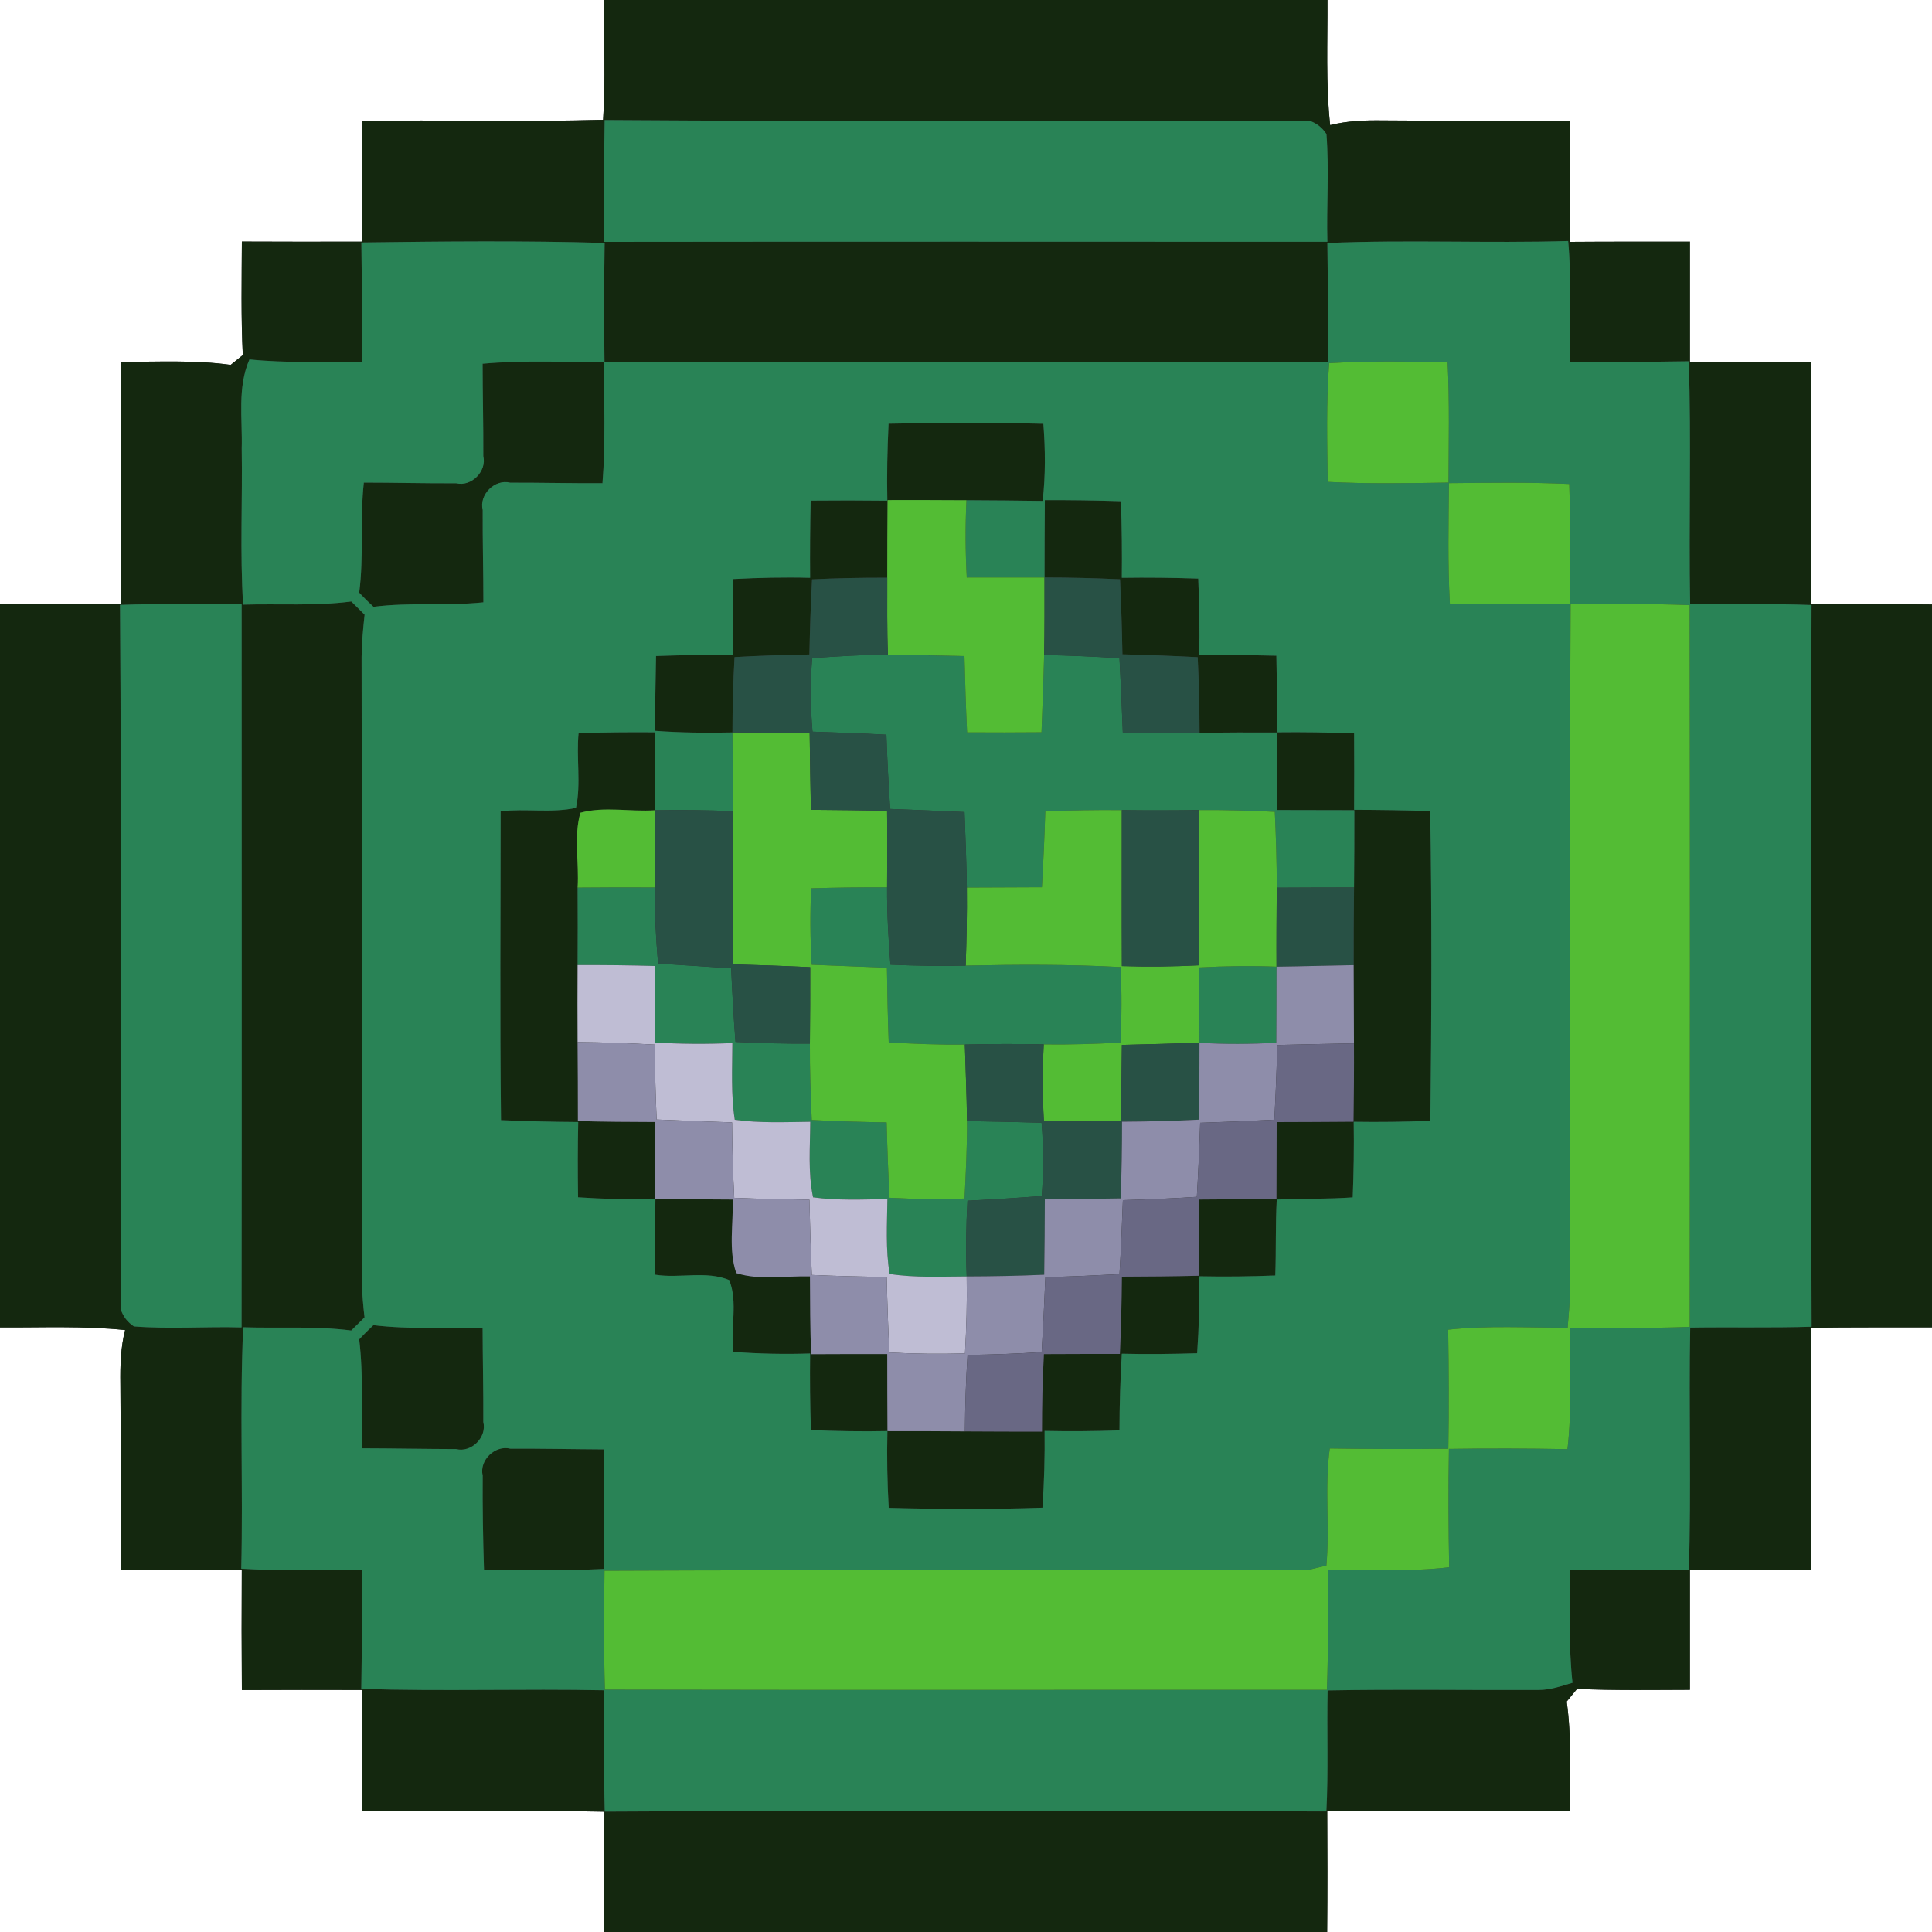 <?xml version="1.0" encoding="UTF-8" ?>
<!DOCTYPE svg PUBLIC "-//W3C//DTD SVG 1.1//EN" "http://www.w3.org/Graphics/SVG/1.1/DTD/svg11.dtd">
<svg width="250pt" height="250pt" viewBox="0 0 250 250" version="1.1" xmlns="http://www.w3.org/2000/svg">
<rect x="0" y="0" width="250" height="250" fill="#333333" stroke="none"/>
<g id="#ffffffff">
<path fill="#ffffff" opacity="1.00" d=" M 0.00 0.00 L 78.18 0.00 C 78.09 5.16 78.39 10.34 78.04 15.50 C 67.64 15.80 57.22 15.50 46.81 15.63 C 46.81 20.84 46.81 26.06 46.81 31.27 C 41.64 31.28 36.47 31.29 31.30 31.26 C 31.28 36.15 31.18 41.05 31.42 45.95 C 30.90 46.38 30.38 46.80 29.85 47.22 C 25.14 46.56 20.37 46.84 15.63 46.82 C 15.60 57.27 15.62 67.72 15.62 78.17 C 10.41 78.18 5.21 78.18 0.00 78.18 L 0.00 0.00 Z" />
<path fill="#ffffff" opacity="1.00" d=" M 171.77 0.00 L 250.00 0.00 L 250.00 78.22 C 244.79 78.16 239.57 78.18 234.36 78.19 C 234.32 67.73 234.37 57.27 234.33 46.81 C 229.11 46.81 223.89 46.81 218.67 46.82 C 218.67 41.64 218.67 36.45 218.67 31.27 C 213.50 31.28 208.33 31.26 203.17 31.30 C 203.16 26.07 203.16 20.85 203.17 15.63 C 195.11 15.57 187.06 15.66 179.00 15.58 C 176.69 15.55 174.37 15.62 172.12 16.19 C 171.54 10.81 171.80 5.40 171.77 0.00 Z" />
<path fill="#ffffff" opacity="1.00" d=" M 0.00 171.77 C 5.40 171.80 10.81 171.55 16.19 172.11 C 15.61 174.37 15.55 176.71 15.58 179.03 C 15.66 187.08 15.57 195.12 15.64 203.17 C 20.85 203.15 26.07 203.16 31.29 203.16 C 31.26 208.33 31.26 213.51 31.30 218.69 C 36.48 218.66 41.65 218.67 46.83 218.68 C 46.80 223.89 46.81 229.11 46.81 234.33 C 57.28 234.42 67.75 234.22 78.21 234.44 C 78.17 239.63 78.17 244.81 78.20 250.00 L 0.00 250.00 L 0.00 171.77 Z" />
<path fill="#ffffff" opacity="1.00" d=" M 234.30 171.81 C 239.53 171.74 244.77 171.77 250.00 171.76 L 250.00 250.00 L 171.73 250.00 C 171.78 244.80 171.77 239.60 171.74 234.40 C 182.21 234.27 192.68 234.40 203.16 234.33 C 203.14 229.61 203.38 224.87 202.73 220.18 C 203.17 219.63 203.62 219.08 204.07 218.54 C 208.94 218.76 213.81 218.67 218.67 218.66 C 218.67 213.49 218.67 208.33 218.67 203.16 C 223.89 203.15 229.11 203.15 234.33 203.17 C 234.35 192.72 234.39 182.26 234.30 171.81 Z" />
</g>
<g id="#14280fff">
<path fill="#14280f" opacity="1.00" d=" M 78.18 0.00 L 171.77 0.00 C 171.80 5.40 171.54 10.81 172.12 16.19 C 174.37 15.62 176.69 15.55 179.00 15.58 C 187.06 15.66 195.11 15.57 203.17 15.63 C 203.16 20.85 203.16 26.07 203.17 31.30 C 208.33 31.26 213.50 31.28 218.67 31.27 C 218.67 36.45 218.67 41.64 218.67 46.82 C 223.89 46.81 229.11 46.81 234.33 46.81 C 234.37 57.27 234.32 67.73 234.36 78.19 C 239.57 78.18 244.79 78.16 250.00 78.22 L 250.00 171.76 C 244.77 171.77 239.53 171.74 234.30 171.81 C 234.39 182.26 234.35 192.72 234.33 203.17 C 229.11 203.15 223.89 203.15 218.67 203.16 C 218.67 208.33 218.67 213.49 218.67 218.66 C 213.81 218.67 208.94 218.76 204.07 218.54 C 203.62 219.08 203.17 219.63 202.73 220.18 C 203.38 224.87 203.14 229.61 203.16 234.33 C 192.68 234.40 182.21 234.27 171.74 234.40 C 171.77 239.60 171.78 244.80 171.73 250.00 L 78.20 250.00 C 78.17 244.81 78.17 239.63 78.21 234.44 C 67.75 234.22 57.28 234.42 46.81 234.33 C 46.81 229.11 46.80 223.89 46.83 218.68 C 41.65 218.67 36.48 218.66 31.30 218.69 C 31.26 213.51 31.26 208.33 31.29 203.16 C 26.07 203.16 20.85 203.15 15.64 203.17 C 15.57 195.12 15.66 187.08 15.58 179.03 C 15.55 176.71 15.61 174.37 16.19 172.11 C 10.81 171.55 5.40 171.80 0.00 171.77 L 0.00 78.18 C 5.21 78.18 10.41 78.18 15.62 78.17 C 15.62 67.72 15.60 57.27 15.63 46.82 C 20.37 46.84 25.14 46.56 29.85 47.22 C 30.38 46.80 30.90 46.38 31.42 45.95 C 31.18 41.05 31.28 36.15 31.30 31.26 C 36.47 31.29 41.64 31.28 46.81 31.27 C 46.81 26.06 46.81 20.84 46.81 15.63 C 57.22 15.50 67.64 15.80 78.04 15.50 C 78.39 10.34 78.09 5.16 78.18 0.00 M 78.24 15.53 C 78.14 20.78 78.19 26.04 78.19 31.30 C 109.38 31.26 140.57 31.28 171.76 31.29 C 171.64 26.64 172.00 21.98 171.64 17.35 C 171.10 16.51 170.37 15.94 169.43 15.62 C 139.04 15.55 108.63 15.75 78.24 15.53 M 46.76 31.38 C 46.84 36.52 46.83 41.66 46.81 46.80 C 41.97 46.79 37.11 47.01 32.28 46.51 C 30.69 50.15 31.39 54.19 31.28 58.03 C 31.39 64.77 31.04 71.51 31.46 78.24 C 36.13 78.10 40.82 78.44 45.46 77.83 C 46.03 78.40 46.60 78.97 47.18 79.54 C 46.98 81.36 46.81 83.19 46.79 85.02 C 46.84 111.99 46.81 138.96 46.81 165.93 C 46.87 167.44 46.99 168.96 47.17 170.47 C 46.59 171.03 46.02 171.60 45.45 172.17 C 40.81 171.57 36.13 171.90 31.47 171.75 C 31.00 182.15 31.47 192.58 31.22 202.99 C 36.41 203.32 41.61 203.09 46.81 203.18 C 46.83 208.30 46.84 213.42 46.75 218.54 C 57.22 218.87 67.69 218.51 78.16 218.72 C 78.22 223.96 78.12 229.20 78.25 234.43 C 109.37 234.26 140.50 234.31 171.63 234.41 C 171.90 229.19 171.68 223.96 171.79 218.74 C 180.89 218.57 189.99 218.72 199.09 218.68 C 200.60 218.68 202.04 218.18 203.48 217.75 C 202.94 212.90 203.19 208.03 203.17 203.16 C 208.29 203.15 213.41 203.14 218.53 203.20 C 218.87 192.74 218.51 182.26 218.71 171.79 C 223.94 171.71 229.18 171.84 234.42 171.68 C 234.29 140.55 234.29 109.42 234.41 78.29 C 229.18 78.08 223.94 78.25 218.70 78.15 C 218.51 67.68 218.87 57.21 218.52 46.75 C 213.40 46.84 208.28 46.83 203.17 46.80 C 203.07 41.60 203.39 36.38 202.92 31.19 C 192.54 31.50 182.14 31.00 171.76 31.45 C 171.84 36.57 171.83 41.69 171.80 46.81 C 140.61 46.83 109.42 46.79 78.22 46.83 C 78.15 41.70 78.16 36.57 78.24 31.44 C 67.75 31.13 57.25 31.24 46.76 31.38 M 15.53 78.27 C 15.75 108.66 15.54 139.05 15.63 169.44 C 15.94 170.37 16.51 171.10 17.33 171.64 C 21.96 172.00 26.62 171.64 31.26 171.77 C 31.30 140.57 31.27 109.37 31.27 78.17 C 26.02 78.22 20.77 78.09 15.53 78.27 Z" />
<path fill="#14280f" opacity="1.00" d=" M 62.45 47.07 C 67.69 46.59 72.95 46.89 78.19 46.81 C 78.13 52.05 78.38 57.30 77.96 62.53 C 73.98 62.55 70.00 62.45 66.01 62.46 C 64.03 61.96 61.97 64.00 62.46 65.99 C 62.44 69.97 62.55 73.95 62.55 77.94 C 57.82 78.43 53.05 77.91 48.33 78.52 C 47.69 77.93 47.07 77.32 46.48 76.69 C 47.10 71.96 46.56 67.18 47.08 62.45 C 51.07 62.45 55.05 62.56 59.04 62.54 C 61.00 63.01 63.01 60.99 62.54 59.03 C 62.56 55.04 62.45 51.05 62.45 47.07 Z" />
<path fill="#14280f" opacity="1.00" d=" M 114.98 54.83 C 121.65 54.69 128.34 54.68 135.01 54.84 C 135.27 58.16 135.30 61.50 134.92 64.82 C 131.63 64.77 128.35 64.75 125.06 64.73 C 121.66 64.71 118.25 64.70 114.85 64.71 C 114.82 68.06 114.81 71.41 114.81 74.76 C 111.57 74.75 108.32 74.81 105.08 74.97 C 104.91 78.21 104.80 81.45 104.74 84.69 C 101.51 84.75 98.28 84.84 95.05 85.03 C 94.87 88.28 94.78 91.53 94.78 94.78 C 91.43 94.85 88.08 94.82 84.75 94.57 C 84.78 91.34 84.82 88.11 84.89 84.89 C 88.20 84.77 91.50 84.72 94.81 84.77 C 94.78 81.49 94.81 78.21 94.88 74.93 C 98.19 74.76 101.51 74.68 104.83 74.77 C 104.80 71.44 104.83 68.11 104.90 64.78 C 108.20 64.75 111.51 64.75 114.82 64.79 C 114.75 61.47 114.82 58.15 114.98 54.83 Z" />
<path fill="#14280f" opacity="1.00" d=" M 135.20 64.72 C 138.48 64.71 141.77 64.75 145.05 64.86 C 145.16 68.16 145.20 71.46 145.16 74.77 C 148.46 74.72 151.76 74.76 155.05 74.87 C 155.19 78.17 155.25 81.47 155.18 84.78 C 158.51 84.74 161.83 84.77 165.16 84.85 C 165.23 88.15 165.25 91.45 165.23 94.76 C 168.56 94.72 171.89 94.77 175.22 94.90 C 175.24 98.19 175.24 101.49 175.22 104.79 C 178.50 104.80 181.79 104.85 185.07 104.95 C 185.29 118.31 185.24 131.68 185.09 145.04 C 181.78 145.17 178.47 145.21 175.17 145.16 C 175.22 148.42 175.17 151.68 175.04 154.94 C 171.76 155.17 168.48 155.09 165.21 155.22 C 165.03 158.49 165.14 161.77 165.02 165.05 C 161.74 165.18 158.46 165.22 155.18 165.15 C 155.24 168.47 155.14 171.79 154.91 175.11 C 151.66 175.21 148.41 175.25 145.16 175.17 C 144.97 178.47 144.86 181.78 144.86 185.09 C 141.63 185.20 138.40 185.23 135.17 185.16 C 135.21 188.47 135.12 191.78 134.89 195.09 C 128.26 195.32 121.62 195.29 115.00 195.11 C 114.81 191.80 114.75 188.49 114.83 185.18 C 111.53 185.25 108.23 185.19 104.93 185.05 C 104.82 181.75 104.79 178.44 104.83 175.14 C 101.52 175.25 98.20 175.18 94.90 174.93 C 94.49 171.87 95.52 168.52 94.36 165.64 C 91.41 164.40 87.94 165.45 84.80 164.95 C 84.76 161.69 84.76 158.42 84.81 155.16 C 81.47 155.23 78.13 155.15 74.80 154.93 C 74.75 151.68 74.75 148.43 74.82 145.19 C 71.49 145.17 68.16 145.09 64.83 144.95 C 64.67 131.62 64.78 118.30 64.78 104.98 C 68.01 104.60 71.38 105.24 74.53 104.54 C 75.21 101.41 74.55 98.07 74.87 94.86 C 78.16 94.77 81.46 94.73 84.75 94.76 C 84.79 98.12 84.79 101.48 84.73 104.85 C 81.53 105.07 78.22 104.32 75.10 105.17 C 74.21 108.30 74.95 111.64 74.74 114.86 C 74.76 118.20 74.76 121.54 74.74 124.88 C 74.72 128.20 74.72 131.52 74.74 134.84 C 74.77 138.25 74.78 141.66 74.78 145.07 C 78.12 145.16 81.46 145.18 84.80 145.19 C 84.80 148.50 84.81 151.80 84.76 155.11 C 88.11 155.19 91.46 155.20 94.81 155.22 C 94.91 158.37 94.24 161.70 95.27 164.74 C 98.34 165.71 101.64 165.08 104.81 165.16 C 104.82 168.51 104.84 171.87 104.95 175.23 C 108.23 175.21 111.52 175.21 114.81 175.21 C 114.81 178.54 114.82 181.86 114.84 185.19 C 118.18 185.19 121.52 185.19 124.86 185.22 C 128.18 185.24 131.50 185.25 134.83 185.25 C 134.83 181.90 134.90 178.56 135.08 175.22 C 138.36 175.20 141.63 175.20 144.91 175.20 C 145.07 171.86 145.14 168.53 145.17 165.20 C 148.50 165.19 151.84 165.16 155.18 165.08 C 155.19 161.79 155.19 158.50 155.20 155.22 C 158.53 155.20 161.85 155.18 165.17 155.11 C 165.18 151.81 165.18 148.51 165.20 145.20 C 168.51 145.19 171.82 145.18 175.14 145.15 C 175.19 141.77 175.22 138.39 175.20 135.01 C 175.18 131.63 175.17 128.26 175.16 124.89 C 175.15 121.54 175.17 118.19 175.21 114.84 C 175.25 111.50 175.25 108.17 175.25 104.84 C 171.91 104.84 168.58 104.83 165.24 104.82 C 165.23 101.47 165.22 98.13 165.22 94.79 C 161.88 94.77 158.55 94.78 155.22 94.82 C 155.21 91.55 155.14 88.29 154.98 85.04 C 151.73 84.87 148.49 84.75 145.24 84.67 C 145.18 81.43 145.08 78.20 144.93 74.96 C 141.67 74.81 138.42 74.73 135.16 74.73 C 135.16 71.39 135.18 68.05 135.20 64.72 Z" />
<path fill="#14280f" opacity="1.00" d=" M 46.48 173.31 C 47.07 172.68 47.69 172.07 48.32 171.48 C 53.01 172.04 57.74 171.77 62.45 171.81 C 62.46 175.88 62.56 179.94 62.54 184.01 C 63.03 185.99 60.99 188.01 59.02 187.51 C 54.95 187.50 50.89 187.42 46.82 187.41 C 46.76 182.71 47.04 177.99 46.48 173.31 Z" />
<path fill="#14280f" opacity="1.00" d=" M 62.46 190.94 C 61.99 188.94 64.08 186.96 66.04 187.46 C 70.09 187.44 74.14 187.53 78.18 187.55 C 78.18 192.71 78.23 197.86 78.13 203.02 C 72.96 203.28 67.79 203.15 62.63 203.17 C 62.50 199.09 62.43 195.01 62.46 190.94 Z" />
</g>
<g id="#298356ff">
<path fill="#298356" opacity="1.00" d=" M 78.24 15.53 C 108.63 15.75 139.04 15.55 169.43 15.62 C 170.37 15.94 171.10 16.51 171.64 17.35 C 172.00 21.98 171.64 26.64 171.76 31.29 C 140.57 31.28 109.38 31.26 78.19 31.30 C 78.19 26.04 78.14 20.78 78.24 15.53 Z" />
<path fill="#298356" opacity="1.00" d=" M 46.76 31.38 C 57.25 31.24 67.75 31.13 78.24 31.44 C 78.16 36.57 78.15 41.70 78.22 46.83 C 109.42 46.79 140.61 46.83 171.80 46.81 C 171.83 41.69 171.84 36.57 171.76 31.45 C 182.14 31.00 192.54 31.50 202.92 31.19 C 203.39 36.38 203.07 41.60 203.17 46.80 C 208.28 46.83 213.40 46.84 218.52 46.75 C 218.87 57.21 218.51 67.68 218.70 78.15 C 223.94 78.25 229.18 78.08 234.41 78.29 C 234.29 109.42 234.29 140.55 234.42 171.68 C 229.18 171.84 223.94 171.71 218.71 171.79 C 218.51 182.26 218.87 192.74 218.53 203.20 C 213.41 203.14 208.29 203.15 203.17 203.16 C 203.19 208.03 202.94 212.90 203.48 217.75 C 202.04 218.18 200.60 218.68 199.09 218.68 C 189.99 218.72 180.89 218.57 171.79 218.74 C 171.68 223.96 171.90 229.19 171.63 234.41 C 140.50 234.31 109.37 234.26 78.25 234.43 C 78.12 229.20 78.22 223.96 78.16 218.72 C 67.69 218.51 57.22 218.87 46.75 218.54 C 46.84 213.42 46.83 208.30 46.81 203.18 C 41.61 203.09 36.41 203.32 31.22 202.99 C 31.47 192.58 31.00 182.15 31.47 171.75 C 36.13 171.90 40.81 171.57 45.45 172.17 C 46.02 171.60 46.59 171.03 47.17 170.47 C 46.99 168.96 46.87 167.44 46.81 165.93 C 46.81 138.96 46.84 111.99 46.79 85.02 C 46.81 83.19 46.98 81.36 47.18 79.54 C 46.60 78.97 46.03 78.40 45.46 77.83 C 40.82 78.44 36.13 78.10 31.46 78.24 C 31.04 71.51 31.39 64.77 31.28 58.03 C 31.39 54.19 30.69 50.15 32.28 46.51 C 37.11 47.01 41.97 46.79 46.81 46.80 C 46.83 41.66 46.84 36.52 46.76 31.38 M 62.45 47.07 C 62.45 51.05 62.56 55.04 62.54 59.03 C 63.01 60.99 61.00 63.01 59.04 62.54 C 55.05 62.56 51.07 62.45 47.08 62.45 C 46.56 67.18 47.10 71.96 46.48 76.69 C 47.07 77.32 47.69 77.93 48.33 78.52 C 53.05 77.91 57.82 78.43 62.55 77.94 C 62.55 73.95 62.44 69.97 62.46 65.99 C 61.97 64.00 64.03 61.96 66.01 62.46 C 70.00 62.45 73.98 62.55 77.96 62.53 C 78.38 57.30 78.13 52.05 78.19 46.81 C 72.95 46.89 67.69 46.59 62.45 47.07 M 171.99 46.99 C 171.60 52.10 171.74 57.23 171.80 62.36 C 177.01 62.63 182.22 62.53 187.44 62.45 C 187.45 57.25 187.58 52.05 187.32 46.86 C 182.20 46.78 177.09 46.70 171.99 46.99 M 114.98 54.83 C 114.82 58.15 114.75 61.47 114.82 64.79 C 111.51 64.75 108.20 64.75 104.90 64.78 C 104.83 68.11 104.80 71.44 104.83 74.77 C 101.51 74.68 98.19 74.76 94.88 74.93 C 94.81 78.21 94.78 81.49 94.81 84.77 C 91.50 84.72 88.20 84.77 84.89 84.89 C 84.82 88.11 84.78 91.34 84.75 94.57 C 88.08 94.82 91.43 94.85 94.78 94.78 C 94.82 98.17 94.79 101.57 94.80 104.96 C 91.44 104.83 88.09 104.79 84.73 104.85 C 84.79 101.48 84.79 98.12 84.75 94.76 C 81.46 94.73 78.16 94.77 74.87 94.86 C 74.55 98.07 75.21 101.41 74.53 104.54 C 71.38 105.24 68.01 104.60 64.78 104.98 C 64.78 118.30 64.67 131.62 64.83 144.95 C 68.16 145.09 71.49 145.17 74.82 145.19 C 74.75 148.43 74.75 151.68 74.80 154.93 C 78.13 155.15 81.47 155.23 84.81 155.16 C 84.76 158.42 84.76 161.69 84.80 164.95 C 87.94 165.45 91.41 164.40 94.36 165.64 C 95.52 168.52 94.49 171.87 94.90 174.93 C 98.20 175.18 101.52 175.25 104.83 175.14 C 104.79 178.44 104.82 181.75 104.93 185.05 C 108.23 185.19 111.53 185.25 114.83 185.18 C 114.75 188.49 114.81 191.80 115.00 195.11 C 121.62 195.29 128.26 195.32 134.89 195.09 C 135.12 191.78 135.21 188.47 135.17 185.16 C 138.40 185.23 141.63 185.20 144.86 185.09 C 144.86 181.78 144.97 178.47 145.16 175.17 C 148.41 175.25 151.66 175.21 154.91 175.11 C 155.14 171.79 155.24 168.47 155.18 165.15 C 158.46 165.22 161.74 165.18 165.02 165.05 C 165.14 161.77 165.03 158.49 165.21 155.22 C 168.48 155.09 171.76 155.17 175.04 154.94 C 175.17 151.68 175.22 148.42 175.17 145.16 C 178.47 145.21 181.78 145.17 185.09 145.04 C 185.24 131.68 185.29 118.31 185.07 104.95 C 181.79 104.85 178.50 104.80 175.22 104.79 C 175.24 101.49 175.24 98.19 175.22 94.90 C 171.89 94.77 168.56 94.72 165.23 94.76 C 165.25 91.45 165.23 88.15 165.16 84.85 C 161.83 84.77 158.51 84.74 155.18 84.78 C 155.25 81.47 155.19 78.17 155.05 74.87 C 151.76 74.76 148.46 74.72 145.16 74.77 C 145.20 71.46 145.16 68.16 145.05 64.86 C 141.77 64.75 138.48 64.71 135.20 64.72 C 135.18 68.05 135.16 71.39 135.16 74.73 C 131.81 74.74 128.45 74.71 125.10 74.73 C 124.92 71.40 124.90 68.06 125.06 64.73 C 128.35 64.75 131.63 64.77 134.92 64.82 C 135.30 61.50 135.27 58.16 135.01 54.84 C 128.34 54.68 121.65 54.69 114.98 54.83 M 187.49 62.52 C 187.44 67.73 187.32 72.93 187.61 78.13 C 192.78 78.19 197.96 78.18 203.14 78.16 C 203.19 72.98 203.22 67.81 203.06 62.63 C 197.87 62.38 192.68 62.48 187.49 62.52 M 203.23 78.20 C 203.09 107.79 203.19 137.39 203.18 166.99 C 203.12 168.59 202.99 170.19 202.85 171.80 C 197.70 171.82 192.53 171.50 187.39 172.06 C 187.47 177.19 187.50 182.33 187.41 187.47 C 182.30 187.53 177.18 187.51 172.07 187.43 C 171.37 192.47 172.09 197.55 171.63 202.59 C 170.99 202.74 169.71 203.05 169.07 203.20 C 138.79 203.21 108.50 203.12 78.22 203.25 C 78.16 208.38 78.12 213.51 78.27 218.64 C 109.41 218.71 140.56 218.65 171.70 218.67 C 171.91 213.50 171.78 208.33 171.80 203.16 C 177.04 203.10 182.30 203.42 187.52 202.81 C 187.43 197.70 187.40 192.60 187.49 187.49 C 192.60 187.41 197.72 187.43 202.83 187.52 C 203.43 182.30 203.08 177.05 203.17 171.81 C 208.33 171.77 213.49 171.92 218.65 171.70 C 218.68 140.57 218.69 109.43 218.64 78.30 C 213.50 78.09 208.36 78.19 203.23 78.20 M 46.48 173.31 C 47.04 177.99 46.76 182.71 46.82 187.41 C 50.89 187.42 54.95 187.50 59.02 187.51 C 60.99 188.01 63.03 185.99 62.54 184.01 C 62.56 179.94 62.46 175.88 62.45 171.81 C 57.74 171.77 53.01 172.04 48.32 171.48 C 47.69 172.07 47.07 172.68 46.48 173.31 M 62.46 190.94 C 62.43 195.01 62.50 199.09 62.63 203.17 C 67.79 203.15 72.96 203.28 78.13 203.02 C 78.23 197.86 78.18 192.71 78.18 187.55 C 74.14 187.53 70.09 187.44 66.04 187.46 C 64.08 186.96 61.99 188.94 62.46 190.94 Z" />
<path fill="#298356" opacity="1.00" d=" M 15.53 78.27 C 20.77 78.09 26.02 78.22 31.27 78.17 C 31.27 109.37 31.30 140.57 31.26 171.77 C 26.62 171.64 21.96 172.00 17.33 171.64 C 16.51 171.10 15.94 170.37 15.63 169.44 C 15.54 139.05 15.75 108.66 15.53 78.27 Z" />
<path fill="#298356" opacity="1.00" d=" M 105.09 85.16 C 108.36 84.93 111.62 84.72 114.90 84.71 C 118.20 84.77 121.50 84.82 124.80 84.90 C 124.88 88.19 124.98 91.48 125.14 94.77 C 128.35 94.79 131.56 94.79 134.77 94.76 C 134.89 91.43 135.03 88.10 135.11 84.76 C 138.36 84.82 141.61 84.96 144.86 85.17 C 145.03 88.37 145.17 91.58 145.29 94.79 C 148.60 94.84 151.91 94.85 155.22 94.82 C 158.55 94.78 161.88 94.77 165.22 94.79 C 165.22 98.13 165.23 101.47 165.24 104.82 C 168.58 104.83 171.91 104.84 175.25 104.84 C 175.25 108.17 175.25 111.50 175.21 114.84 C 171.88 114.84 168.54 114.85 165.21 114.87 C 165.22 111.60 165.11 108.32 164.96 105.05 C 161.71 104.89 158.45 104.79 155.20 104.82 C 151.85 104.87 148.50 104.88 145.16 104.83 C 141.86 104.79 138.56 104.86 135.26 104.97 C 135.16 108.25 135.01 111.53 134.82 114.81 C 131.59 114.82 128.35 114.84 125.11 114.85 C 125.06 111.59 124.93 108.34 124.81 105.08 C 121.61 104.93 118.40 104.80 115.19 104.68 C 114.97 101.48 114.81 98.28 114.70 95.07 C 111.51 94.90 108.32 94.77 105.14 94.68 C 104.86 91.51 104.85 88.33 105.09 85.16 Z" />
<path fill="#298356" opacity="1.00" d=" M 74.74 114.86 C 78.06 114.83 81.39 114.82 84.71 114.84 C 84.69 118.13 84.88 121.41 85.15 124.69 C 88.30 124.88 91.46 125.09 94.61 125.30 C 94.75 128.48 94.93 131.65 95.17 134.82 C 98.38 134.99 101.59 135.06 104.80 135.04 C 104.78 138.34 104.89 141.64 105.04 144.93 C 108.27 145.10 111.49 145.19 114.73 145.24 C 114.81 148.49 114.93 151.74 115.10 154.99 C 118.33 155.17 121.57 155.20 124.81 155.09 C 124.98 151.75 125.15 148.41 125.13 145.07 C 128.35 145.12 131.56 145.19 134.78 145.28 C 135.04 148.44 135.05 151.61 134.80 154.76 C 131.60 155.01 128.39 155.21 125.19 155.37 C 125.01 158.63 124.95 161.90 125.09 165.17 C 121.76 165.18 118.41 165.36 115.12 164.85 C 114.58 161.65 114.79 158.39 114.83 155.16 C 111.62 155.21 108.40 155.37 105.21 154.93 C 104.54 151.72 104.83 148.42 104.85 145.16 C 101.59 145.20 98.32 145.35 95.08 144.90 C 94.57 141.62 94.76 138.28 94.77 134.97 C 91.44 135.12 88.10 135.10 84.77 134.90 C 84.78 131.60 84.78 128.30 84.77 125.00 C 81.42 124.90 78.08 124.87 74.74 124.88 C 74.76 121.54 74.76 118.20 74.74 114.86 Z" />
<path fill="#298356" opacity="1.00" d=" M 104.96 114.95 C 108.24 114.85 111.51 114.81 114.79 114.83 C 114.77 118.17 114.96 121.50 115.22 124.83 C 118.47 124.97 121.71 125.03 124.96 124.95 C 131.64 124.81 138.33 124.78 145.01 125.14 C 145.16 128.39 145.15 131.65 144.98 134.91 C 141.67 135.08 138.37 135.19 135.06 135.14 C 131.66 135.07 128.25 135.08 124.85 135.16 C 121.56 135.21 118.28 135.07 115.00 134.88 C 114.88 131.66 114.81 128.44 114.77 125.22 C 111.52 125.10 108.27 124.97 105.03 124.84 C 104.84 121.55 104.82 118.24 104.96 114.95 Z" />
<path fill="#298356" opacity="1.00" d=" M 155.17 125.19 C 158.50 125.01 161.84 124.96 165.18 125.09 C 165.18 128.37 165.17 131.64 165.15 134.92 C 161.84 135.12 158.52 135.14 155.21 134.93 C 155.20 131.68 155.18 128.44 155.17 125.19 Z" />
</g>
<g id="#53bc34ff">
<path fill="#53bc34" opacity="1.00" d=" M 171.99 46.99 C 177.09 46.70 182.20 46.78 187.32 46.86 C 187.58 52.05 187.45 57.25 187.44 62.45 C 182.22 62.53 177.01 62.63 171.80 62.36 C 171.74 57.23 171.60 52.10 171.99 46.99 Z" />
<path fill="#53bc34" opacity="1.00" d=" M 187.49 62.52 C 192.68 62.48 197.87 62.38 203.06 62.63 C 203.22 67.81 203.19 72.98 203.14 78.16 C 197.96 78.18 192.78 78.19 187.61 78.13 C 187.32 72.93 187.44 67.73 187.49 62.52 Z" />
<path fill="#53bc34" opacity="1.00" d=" M 114.85 64.71 C 118.25 64.70 121.66 64.71 125.06 64.73 C 124.90 68.06 124.92 71.40 125.10 74.73 C 128.45 74.71 131.81 74.74 135.16 74.73 C 135.16 78.07 135.18 81.42 135.11 84.76 C 135.03 88.10 134.89 91.43 134.77 94.76 C 131.56 94.79 128.35 94.79 125.14 94.77 C 124.98 91.48 124.88 88.19 124.80 84.90 C 121.50 84.82 118.20 84.77 114.90 84.71 C 114.76 81.39 114.82 78.08 114.81 74.76 C 114.81 71.41 114.82 68.06 114.85 64.71 Z" />
<path fill="#53bc34" opacity="1.00" d=" M 203.23 78.20 C 208.36 78.19 213.50 78.09 218.64 78.30 C 218.69 109.43 218.68 140.57 218.65 171.70 C 213.49 171.92 208.33 171.77 203.17 171.81 C 203.08 177.05 203.43 182.30 202.83 187.52 C 197.72 187.43 192.60 187.41 187.49 187.49 C 187.40 192.60 187.43 197.70 187.52 202.81 C 182.30 203.42 177.04 203.10 171.80 203.16 C 171.78 208.33 171.91 213.50 171.70 218.67 C 140.56 218.65 109.41 218.71 78.27 218.64 C 78.12 213.51 78.16 208.38 78.22 203.25 C 108.50 203.12 138.79 203.21 169.07 203.20 C 169.71 203.05 170.99 202.74 171.63 202.59 C 172.09 197.55 171.37 192.47 172.07 187.43 C 177.18 187.51 182.30 187.53 187.41 187.47 C 187.50 182.33 187.47 177.19 187.39 172.06 C 192.53 171.50 197.70 171.82 202.85 171.80 C 202.99 170.19 203.12 168.59 203.18 166.99 C 203.19 137.39 203.09 107.79 203.23 78.20 Z" />
<path fill="#53bc34" opacity="1.00" d=" M 94.78 94.78 C 98.11 94.79 101.44 94.81 104.77 94.84 C 104.81 98.15 104.86 101.47 104.93 104.79 C 108.21 104.82 111.50 104.85 114.79 104.91 C 114.83 108.22 114.81 111.52 114.79 114.83 C 111.51 114.81 108.24 114.85 104.96 114.95 C 104.82 118.24 104.84 121.55 105.03 124.84 C 108.27 124.97 111.52 125.10 114.77 125.22 C 114.81 128.44 114.88 131.66 115.00 134.88 C 118.28 135.07 121.56 135.21 124.85 135.16 C 124.95 138.46 125.09 141.76 125.13 145.07 C 125.15 148.41 124.98 151.75 124.81 155.09 C 121.57 155.20 118.33 155.17 115.10 154.99 C 114.93 151.74 114.81 148.49 114.73 145.24 C 111.49 145.19 108.27 145.10 105.04 144.93 C 104.89 141.64 104.78 138.34 104.80 135.04 C 104.83 131.74 104.85 128.45 104.84 125.15 C 101.50 124.99 98.16 124.88 94.82 124.79 C 94.77 118.18 94.81 111.57 94.80 104.96 C 94.79 101.57 94.82 98.17 94.78 94.78 Z" />
<path fill="#53bc34" opacity="1.00" d=" M 75.10 105.17 C 78.22 104.32 81.53 105.07 84.73 104.85 C 84.75 108.18 84.74 111.51 84.71 114.84 C 81.39 114.82 78.06 114.83 74.74 114.86 C 74.95 111.64 74.21 108.30 75.10 105.17 Z" />
<path fill="#53bc34" opacity="1.00" d=" M 135.26 104.97 C 138.56 104.86 141.86 104.79 145.16 104.83 C 145.17 111.55 145.14 118.28 145.17 125.01 C 148.50 125.12 151.83 125.08 155.15 124.91 C 155.23 118.21 155.18 111.52 155.20 104.82 C 158.45 104.79 161.71 104.89 164.96 105.05 C 165.11 108.32 165.22 111.60 165.21 114.87 C 165.19 118.28 165.16 121.68 165.18 125.09 C 161.84 124.96 158.50 125.01 155.17 125.19 C 155.18 128.44 155.20 131.68 155.21 134.93 C 151.86 135.03 148.52 135.14 145.17 135.21 C 145.15 138.48 145.10 141.76 145.01 145.04 C 141.70 145.13 138.39 145.14 135.08 145.06 C 134.89 141.76 134.89 138.44 135.06 135.14 C 138.37 135.19 141.67 135.08 144.98 134.91 C 145.15 131.65 145.16 128.39 145.01 125.14 C 138.33 124.78 131.64 124.81 124.96 124.95 C 125.07 121.59 125.15 118.22 125.11 114.85 C 128.35 114.84 131.59 114.82 134.82 114.81 C 135.01 111.53 135.16 108.25 135.26 104.97 Z" />
</g>
<g id="#285145ff">
<path fill="#285145" opacity="1.00" d=" M 105.08 74.97 C 108.32 74.81 111.57 74.75 114.81 74.76 C 114.82 78.08 114.76 81.39 114.90 84.71 C 111.62 84.72 108.36 84.93 105.09 85.16 C 104.85 88.33 104.86 91.51 105.14 94.68 C 108.32 94.77 111.51 94.90 114.70 95.07 C 114.81 98.28 114.97 101.48 115.19 104.68 C 118.40 104.80 121.61 104.93 124.81 105.08 C 124.93 108.34 125.06 111.59 125.11 114.85 C 125.15 118.22 125.07 121.59 124.96 124.95 C 121.71 125.03 118.47 124.97 115.22 124.83 C 114.96 121.50 114.77 118.17 114.79 114.83 C 114.81 111.52 114.83 108.22 114.79 104.91 C 111.50 104.85 108.21 104.82 104.93 104.79 C 104.86 101.47 104.81 98.15 104.77 94.84 C 101.44 94.81 98.11 94.79 94.78 94.78 C 94.78 91.53 94.87 88.28 95.05 85.03 C 98.28 84.84 101.51 84.75 104.74 84.69 C 104.80 81.45 104.91 78.21 105.08 74.97 Z" />
<path fill="#285145" opacity="1.00" d=" M 135.16 74.73 C 138.42 74.73 141.67 74.81 144.93 74.96 C 145.08 78.20 145.18 81.43 145.24 84.67 C 148.49 84.75 151.73 84.87 154.98 85.04 C 155.14 88.29 155.21 91.55 155.22 94.82 C 151.91 94.85 148.60 94.84 145.29 94.79 C 145.17 91.58 145.03 88.37 144.86 85.17 C 141.61 84.96 138.36 84.82 135.11 84.76 C 135.18 81.42 135.16 78.07 135.16 74.73 Z" />
<path fill="#285145" opacity="1.00" d=" M 84.73 104.85 C 88.09 104.79 91.44 104.83 94.80 104.96 C 94.81 111.57 94.77 118.18 94.82 124.79 C 98.16 124.88 101.50 124.99 104.84 125.15 C 104.85 128.45 104.83 131.74 104.80 135.04 C 101.59 135.06 98.38 134.99 95.17 134.82 C 94.93 131.65 94.75 128.48 94.61 125.30 C 91.46 125.09 88.30 124.88 85.15 124.69 C 84.88 121.41 84.69 118.13 84.71 114.84 C 84.74 111.51 84.75 108.18 84.73 104.85 Z" />
<path fill="#285145" opacity="1.00" d=" M 145.16 104.83 C 148.50 104.88 151.85 104.87 155.20 104.82 C 155.18 111.52 155.23 118.21 155.15 124.91 C 151.83 125.08 148.50 125.12 145.17 125.01 C 145.14 118.28 145.17 111.55 145.16 104.83 Z" />
<path fill="#285145" opacity="1.00" d=" M 165.21 114.87 C 168.54 114.85 171.88 114.84 175.21 114.84 C 175.17 118.19 175.15 121.54 175.16 124.89 C 171.83 124.94 168.51 125.05 165.18 125.09 C 165.16 121.68 165.19 118.28 165.21 114.87 Z" />
<path fill="#285145" opacity="1.00" d=" M 124.85 135.16 C 128.25 135.08 131.66 135.07 135.06 135.14 C 134.89 138.44 134.89 141.76 135.08 145.06 C 138.39 145.14 141.70 145.13 145.01 145.04 C 145.10 141.76 145.15 138.48 145.17 135.21 C 148.52 135.14 151.86 135.03 155.21 134.93 C 155.20 138.24 155.19 141.56 155.19 144.88 C 151.86 145.06 148.53 145.13 145.19 145.15 C 145.19 148.46 145.14 151.77 145.01 155.07 C 141.74 155.13 138.47 155.16 135.20 155.18 C 135.19 158.43 135.17 161.69 135.12 164.95 C 131.77 165.10 128.43 165.16 125.09 165.17 C 124.95 161.90 125.01 158.63 125.19 155.37 C 128.39 155.21 131.60 155.01 134.80 154.76 C 135.05 151.61 135.04 148.44 134.78 145.28 C 131.56 145.19 128.35 145.12 125.13 145.07 C 125.09 141.76 124.95 138.46 124.85 135.16 Z" />
</g>
<g id="#bfbdd4ff">
<path fill="#bfbdd4" opacity="1.00" d=" M 74.74 124.88 C 78.08 124.87 81.42 124.90 84.77 125.00 C 84.78 128.30 84.78 131.60 84.77 134.90 C 88.10 135.10 91.44 135.12 94.77 134.97 C 94.76 138.28 94.57 141.62 95.08 144.90 C 98.32 145.35 101.59 145.20 104.85 145.16 C 104.83 148.42 104.54 151.72 105.21 154.93 C 108.40 155.37 111.62 155.21 114.83 155.16 C 114.79 158.39 114.58 161.65 115.12 164.85 C 118.41 165.36 121.76 165.18 125.09 165.17 C 125.15 168.49 125.06 171.81 124.87 175.13 C 121.61 175.22 118.34 175.19 115.08 175.01 C 114.92 171.75 114.81 168.50 114.74 165.25 C 111.51 165.20 108.28 165.12 105.05 164.98 C 104.90 161.73 104.81 158.48 104.74 155.24 C 101.50 155.20 98.25 155.13 95.01 155.00 C 94.84 151.75 94.75 148.49 94.73 145.24 C 91.48 145.13 88.22 145.01 84.97 144.87 C 84.82 141.64 84.75 138.41 84.72 135.17 C 81.40 134.99 78.07 134.87 74.74 134.84 C 74.72 131.52 74.72 128.20 74.74 124.88 Z" />
</g>
<g id="#8e8daaff">
<path fill="#8e8daa" opacity="1.00" d=" M 165.18 125.09 C 168.51 125.05 171.83 124.94 175.16 124.89 C 175.17 128.26 175.18 131.63 175.20 135.01 C 171.89 135.07 168.59 135.14 165.28 135.22 C 165.20 138.45 165.07 141.67 164.90 144.89 C 161.70 145.06 158.50 145.19 155.30 145.29 C 155.20 148.49 155.06 151.68 154.87 154.87 C 151.68 155.08 148.49 155.21 145.30 155.30 C 145.19 158.49 145.05 161.69 144.86 164.88 C 141.67 165.05 138.47 165.18 135.27 165.28 C 135.14 168.51 134.98 171.73 134.79 174.96 C 131.60 175.17 128.40 175.28 125.20 175.33 C 124.99 178.63 124.88 181.92 124.86 185.22 C 121.52 185.19 118.18 185.19 114.84 185.19 C 114.82 181.86 114.81 178.54 114.81 175.21 C 111.52 175.21 108.23 175.21 104.95 175.23 C 104.84 171.87 104.82 168.51 104.81 165.16 C 101.64 165.08 98.34 165.71 95.27 164.74 C 94.24 161.70 94.91 158.37 94.81 155.22 C 91.46 155.20 88.11 155.19 84.76 155.11 C 84.81 151.80 84.80 148.50 84.80 145.19 C 81.46 145.18 78.12 145.16 74.78 145.07 C 74.78 141.66 74.77 138.25 74.74 134.84 C 78.07 134.87 81.40 134.99 84.72 135.17 C 84.75 138.41 84.82 141.64 84.97 144.87 C 88.22 145.01 91.48 145.13 94.73 145.24 C 94.75 148.49 94.84 151.75 95.01 155.00 C 98.25 155.13 101.50 155.20 104.74 155.24 C 104.81 158.48 104.90 161.73 105.05 164.98 C 108.28 165.12 111.51 165.20 114.74 165.25 C 114.81 168.50 114.92 171.75 115.08 175.01 C 118.34 175.19 121.61 175.22 124.87 175.13 C 125.06 171.81 125.15 168.49 125.09 165.17 C 128.43 165.16 131.77 165.10 135.12 164.95 C 135.17 161.69 135.19 158.43 135.20 155.18 C 138.47 155.16 141.74 155.13 145.01 155.07 C 145.14 151.77 145.19 148.46 145.19 145.15 C 148.53 145.13 151.86 145.06 155.19 144.88 C 155.19 141.56 155.20 138.24 155.21 134.93 C 158.52 135.14 161.84 135.12 165.15 134.92 C 165.17 131.64 165.18 128.37 165.18 125.09 Z" />
</g>
<g id="#696884ff">
<path fill="#696884" opacity="1.00" d=" M 165.28 135.22 C 168.59 135.14 171.89 135.07 175.20 135.01 C 175.22 138.39 175.19 141.77 175.14 145.15 C 171.82 145.18 168.51 145.19 165.20 145.20 C 165.18 148.51 165.18 151.81 165.17 155.11 C 161.85 155.18 158.53 155.20 155.20 155.22 C 155.19 158.50 155.19 161.79 155.18 165.08 C 151.84 165.16 148.50 165.19 145.17 165.20 C 145.14 168.53 145.07 171.86 144.91 175.20 C 141.63 175.20 138.36 175.20 135.08 175.22 C 134.90 178.56 134.83 181.90 134.83 185.25 C 131.50 185.25 128.18 185.24 124.86 185.22 C 124.88 181.92 124.99 178.63 125.20 175.33 C 128.40 175.28 131.60 175.17 134.79 174.96 C 134.98 171.73 135.14 168.51 135.27 165.28 C 138.47 165.18 141.67 165.05 144.86 164.88 C 145.05 161.69 145.19 158.49 145.30 155.30 C 148.49 155.21 151.68 155.08 154.87 154.87 C 155.06 151.68 155.20 148.49 155.30 145.29 C 158.50 145.19 161.70 145.06 164.90 144.89 C 165.07 141.67 165.20 138.45 165.28 135.22 Z" />
</g>
</svg>
